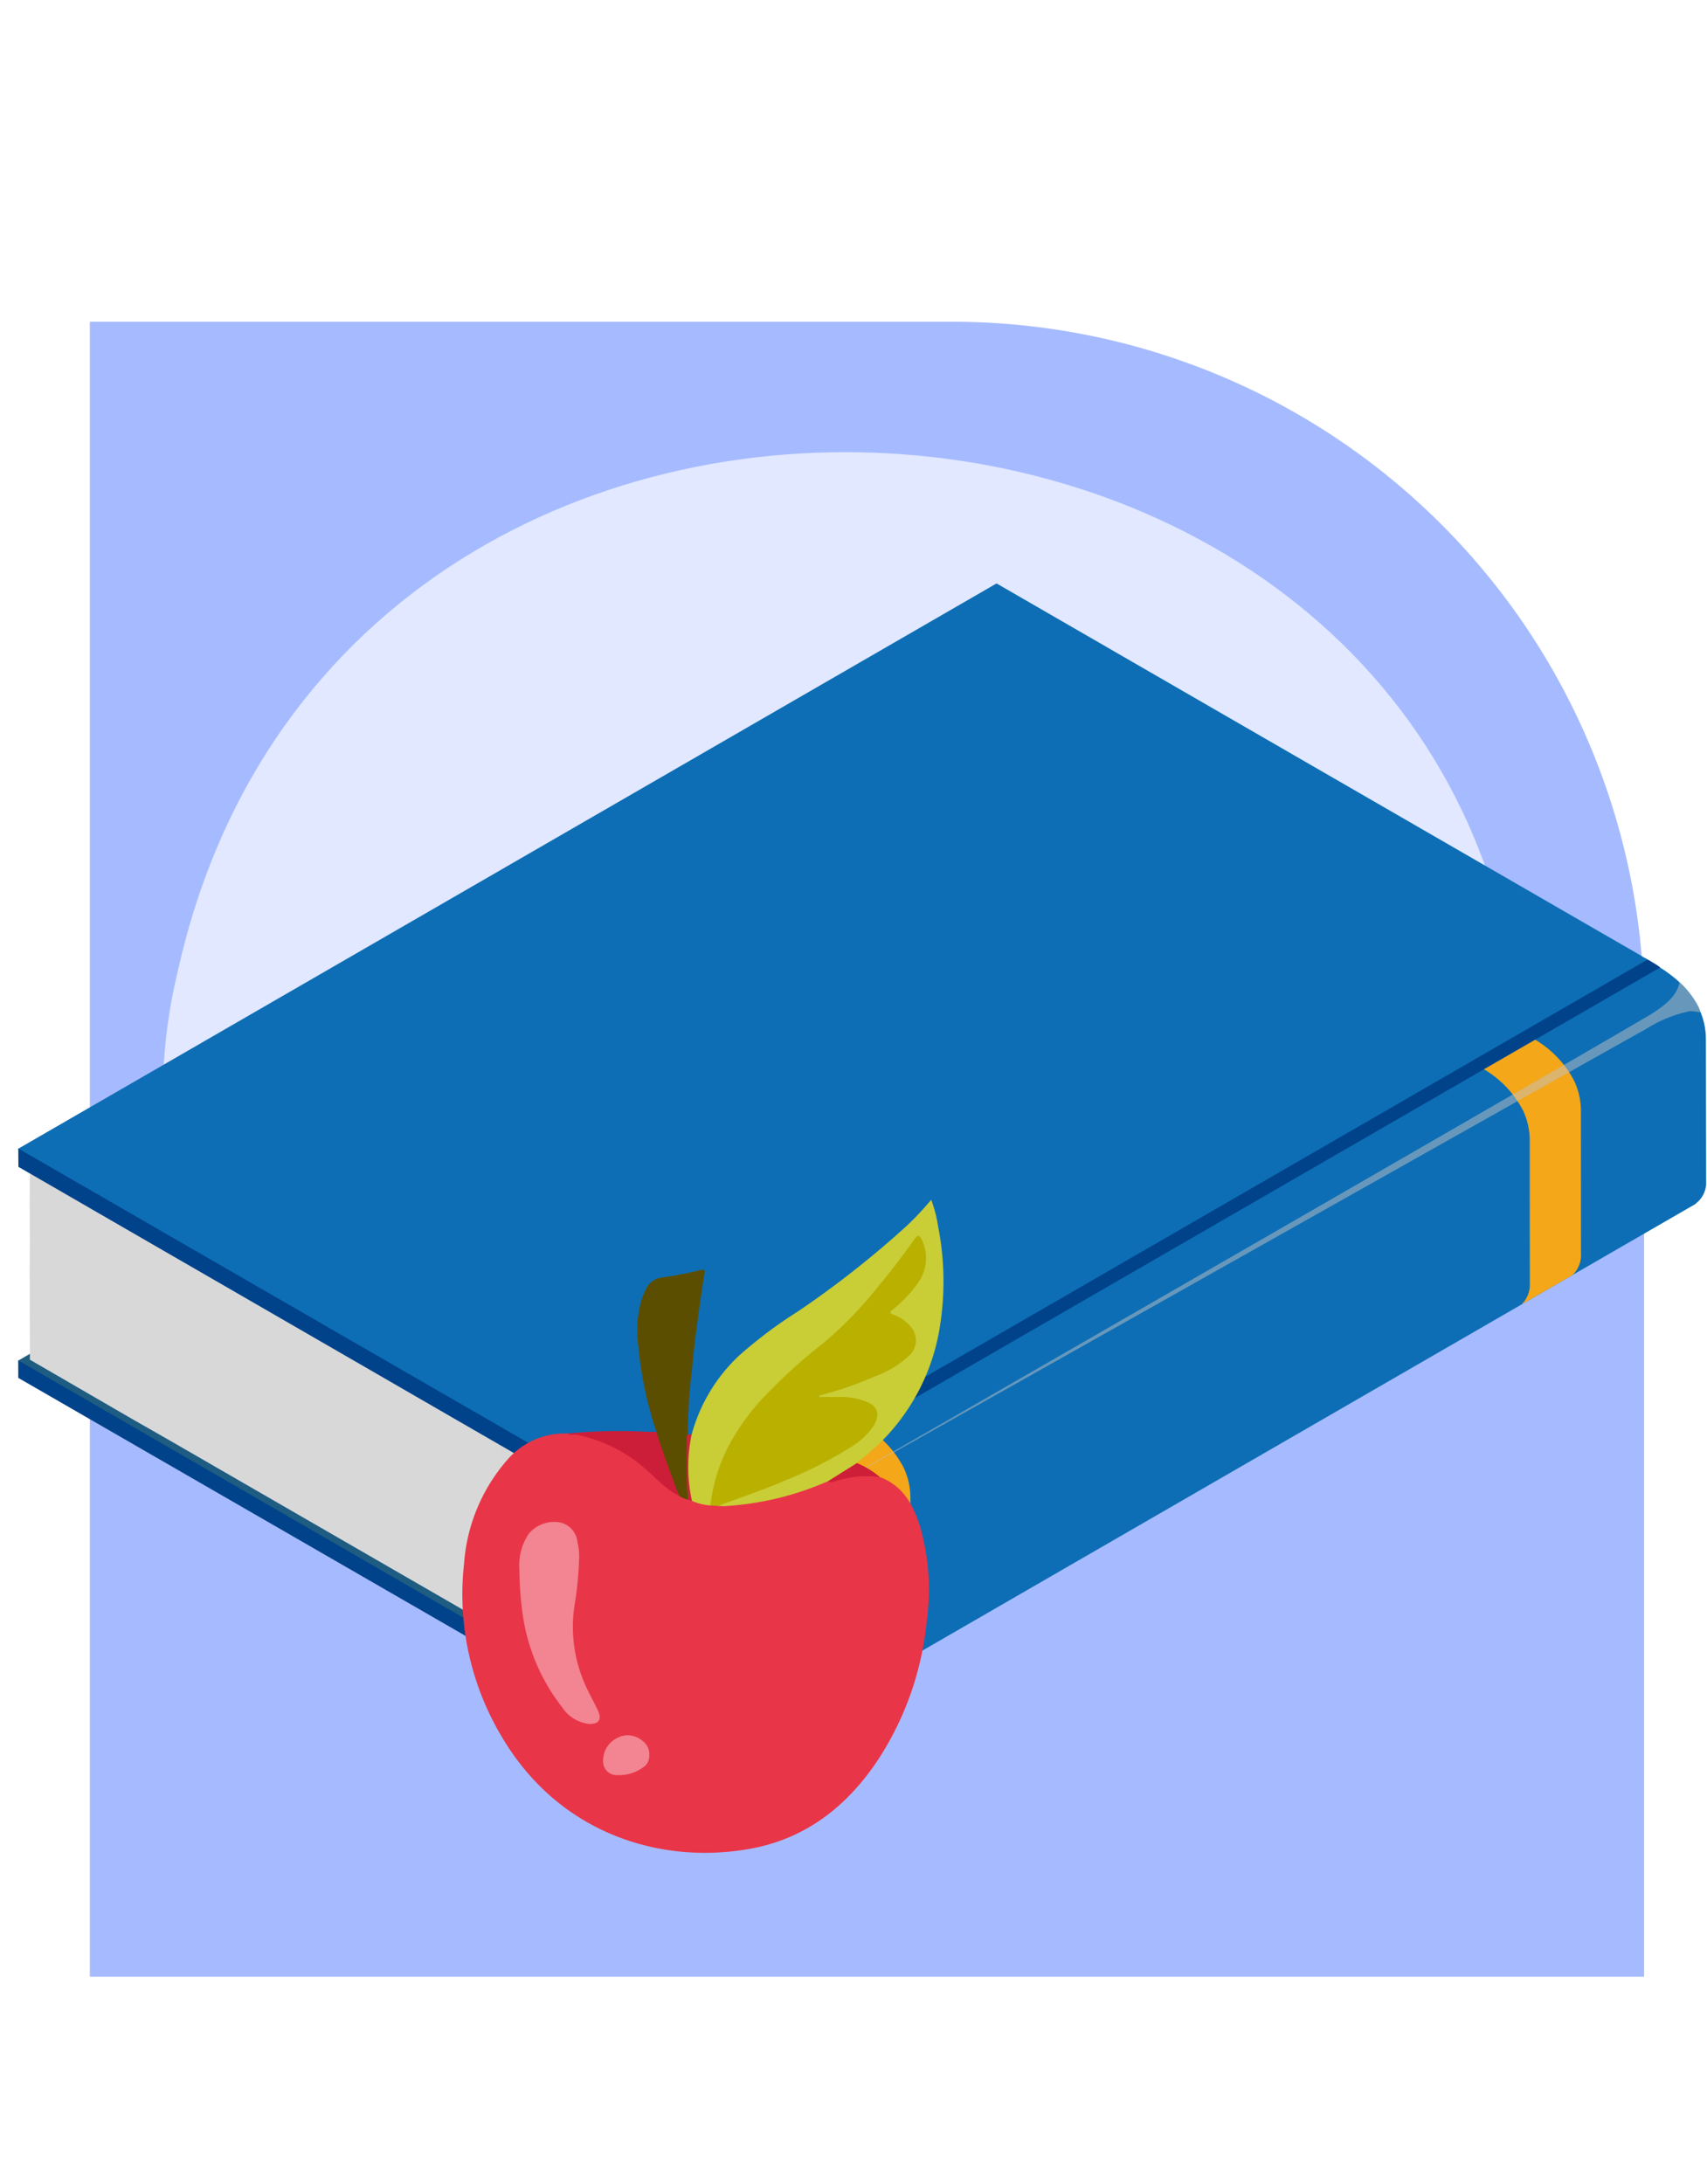 <svg xmlns="http://www.w3.org/2000/svg" xmlns:xlink="http://www.w3.org/1999/xlink" width="190" height="243" viewBox="0 0 190 243">
  <defs>
    <clipPath id="clip-path">
      <rect id="Rectángulo_35896" data-name="Rectángulo 35896" width="187.904" height="141.227" fill="none"/>
    </clipPath>
    <clipPath id="clip-path-2">
      <path id="Trazado_124436" data-name="Trazado 124436" d="M108.923,0,0,62.906l71.348,42.465,1.43.861,4.129,2.47.491,1.408.345,21.851L186.736,69.026V69a2.933,2.933,0,0,0,1.167-2.592l-.027-15.678a8,8,0,0,0-.569-2.986,5.823,5.823,0,0,0-.491-1.063,9.756,9.756,0,0,0-1.882-2.32,15.431,15.431,0,0,0-2.147-1.629,5.2,5.2,0,0,0-.737-.5c-.221-.124-.421-.272-.666-.4a1.917,1.917,0,0,0-.4-.219l-.491-.3-5.011-2.889Z" fill="none"/>
    </clipPath>
    <linearGradient id="linear-gradient" x1="0.089" y1="0.862" x2="0.1" y2="0.862" gradientUnits="objectBoundingBox">
      <stop offset="0" stop-color="#0e70ac"/>
      <stop offset="0.044" stop-color="#1079b3"/>
      <stop offset="0.156" stop-color="#1280b8"/>
      <stop offset="0.274" stop-color="#0d66b5"/>
      <stop offset="1" stop-color="#0d6eb5"/>
    </linearGradient>
    <clipPath id="clip-path-3">
      <rect id="Rectángulo_35887" data-name="Rectángulo 35887" width="187.903" height="141.227" fill="none"/>
    </clipPath>
    <clipPath id="clip-path-4">
      <path id="Trazado_124439" data-name="Trazado 124439" d="M1.678,41.605l-1.658.96L72.1,84.208l.739-.425-.007-20.716L6.4,30.656Z" transform="translate(-0.02 -30.656)" fill="none"/>
    </clipPath>
    <linearGradient id="linear-gradient-2" x1="0.094" y1="0.981" x2="0.121" y2="0.981" gradientUnits="objectBoundingBox">
      <stop offset="0" stop-color="#204e66"/>
      <stop offset="0.995" stop-color="#1e5d81"/>
      <stop offset="1" stop-color="#1e5d81"/>
    </linearGradient>
    <clipPath id="clip-path-6">
      <rect id="Rectángulo_35889" data-name="Rectángulo 35889" width="68" height="48.25" fill="none"/>
    </clipPath>
    <clipPath id="clip-path-7">
      <rect id="Rectángulo_35890" data-name="Rectángulo 35890" width="68.028" height="44.007" fill="none"/>
    </clipPath>
    <clipPath id="clip-path-8">
      <path id="Trazado_124445" data-name="Trazado 124445" d="M36.419,41.862a11.462,11.462,0,0,1,4.352,4.6,7.754,7.754,0,0,1,.737,3.423l.007,5.062.01,10.63a3.079,3.079,0,0,1-.934,2.456l5.7-3.285a3.1,3.1,0,0,0,.931-2.461l-.01-10.63L47.2,46.6a7.739,7.739,0,0,0-.737-3.426,11.377,11.377,0,0,0-4.352-4.6Z" transform="translate(-36.419 -38.575)" fill="none"/>
    </clipPath>
    <linearGradient id="linear-gradient-3" x1="-3.401" y1="1.559" x2="-3.3" y2="1.559" gradientUnits="objectBoundingBox">
      <stop offset="0" stop-color="#d8981e"/>
      <stop offset="0.162" stop-color="#dda11c"/>
      <stop offset="1" stop-color="#f4a718"/>
    </linearGradient>
    <clipPath id="clip-path-9">
      <path id="Trazado_124446" data-name="Trazado 124446" d="M67.112,24.165a11.443,11.443,0,0,1,4.352,4.6,7.763,7.763,0,0,1,.739,3.423l0,5.062.01,10.63a3.075,3.075,0,0,1-.936,2.461l5.7-3.29a3.1,3.1,0,0,0,.931-2.461l-.007-10.63L77.9,28.9a7.771,7.771,0,0,0-.739-3.423,11.424,11.424,0,0,0-4.352-4.6Z" transform="translate(-67.112 -20.878)" fill="none"/>
    </clipPath>
    <linearGradient id="linear-gradient-4" x1="-6.499" y1="2.951" x2="-6.398" y2="2.951" xlink:href="#linear-gradient-3"/>
    <clipPath id="clip-path-11">
      <rect id="Rectángulo_35894" data-name="Rectángulo 35894" width="100.825" height="58.506" fill="none"/>
    </clipPath>
  </defs>
  <g id="Grupo_88136" data-name="Grupo 88136" transform="translate(-810 -964)">
    <g id="Grupo_88024" data-name="Grupo 88024">
      <g id="Grupo_87686" data-name="Grupo 87686" transform="translate(-213)">
        <g id="Grupo_87397" data-name="Grupo 87397" transform="translate(0 45.434)">
          <path id="Rectángulo_34437" data-name="Rectángulo 34437" d="M0,0H96a77,77,0,0,1,77,77V184.116a0,0,0,0,1,0,0H0a0,0,0,0,1,0,0V0A0,0,0,0,1,0,0Z" transform="translate(1033 954.362)" fill="#a6bbff"/>
          <g id="Grupo_87372" data-name="Grupo 87372" transform="translate(1039.834 955.577)">
            <path id="Trazado_114646" data-name="Trazado 114646" d="M151.4,72.681c-1.152,17.828-14.827,34.849-33.347,35.905-21.272,1.63-40.8-10.036-61.986-10.159-10.8-.926-20.938,3.211-31.467,4.547C.823,103.846-2.8,75.9,1.635,57.886,20.34-27.038,152.7-15.484,151.4,72.681Z" transform="translate(1.291 13.295)" fill="#e1e8ff"/>
          </g>
        </g>
      </g>
      <g id="Grupo_88021" data-name="Grupo 88021" transform="translate(812 1028.908)">
        <g id="Grupo_87996" data-name="Grupo 87996" clip-path="url(#clip-path)">
          <g id="Grupo_87974" data-name="Grupo 87974">
            <g id="Grupo_87973" data-name="Grupo 87973" clip-path="url(#clip-path-2)">
              <rect id="Rectángulo_35886" data-name="Rectángulo 35886" width="228.709" height="208.234" transform="matrix(0.866, -0.5, 0.5, 0.866, -57.141, 32.992)" fill="url(#linear-gradient)"/>
            </g>
          </g>
          <g id="Grupo_87976" data-name="Grupo 87976" transform="translate(0 0.001)">
            <g id="Grupo_87975" data-name="Grupo 87975" clip-path="url(#clip-path-3)">
              <path id="Trazado_124437" data-name="Trazado 124437" d="M25.548,86.066,144.807,17.211c.253.131.457.27.681.394a7.244,7.244,0,0,1,.734.484L25.828,87.6Z" transform="translate(36.57 24.635)" fill="#00438b"/>
              <path id="Trazado_124438" data-name="Trazado 124438" d="M12.963,37.135,1.441,35.547l.012.017-.015.007-1.427-.01L.018,37.5,74.979,80.72c2.256,1.281,4.063.238,4.087-2.356l-.012-15.7c-.017-3.513-1.8-6.275-6.881-9.113L66.644,50.41Z" transform="translate(0.016 50.882)" fill="#00438b"/>
            </g>
          </g>
          <g id="Grupo_87978" data-name="Grupo 87978" transform="translate(0.049 74.538)">
            <g id="Grupo_87977" data-name="Grupo 87977" clip-path="url(#clip-path-4)">
              <rect id="Rectángulo_35888" data-name="Rectángulo 35888" width="89.839" height="82.787" transform="matrix(0.866, -0.5, 0.5, 0.866, -23.189, 13.389)" fill="url(#linear-gradient-2)"/>
            </g>
          </g>
          <g id="Grupo_87986" data-name="Grupo 87986" transform="translate(0 0.001)">
            <g id="Grupo_87985" data-name="Grupo 87985" clip-path="url(#clip-path-3)">
              <path id="Trazado_124440" data-name="Trazado 124440" d="M28.506,43.144l3.552,2.05,0,20.716-3.555-2.055Z" transform="translate(40.804 61.756)" fill="#d8d8d8"/>
              <path id="Trazado_124441" data-name="Trazado 124441" d="M68.537,86.964l-.01-.1.019-8.872-.012-4.146.007-1.041V66.275l.007-.027L2.381,28.031.72,27.088.65,27.054.54,26.99l.017.119L.543,29.852.56,34.574.533,38.693l.015.022.017,8.974-.01.029,11.491,6.66,4.08,2.329L67.915,86.589Z" transform="translate(0.763 38.634)" fill="#d8d8d8"/>
              <g id="Grupo_87981" data-name="Grupo 87981" transform="translate(1.31 77.348)" opacity="0.1" style="mix-blend-mode: multiply;isolation: isolate">
                <g id="Grupo_87980" data-name="Grupo 87980">
                  <g id="Grupo_87979" data-name="Grupo 87979" clip-path="url(#clip-path-6)">
                    <path id="Trazado_124442" data-name="Trazado 124442" d="M68.531,80.061l.007-8.894-68-39.355.017,8.974,10.847,6.3L15.5,49.43l.62.374Z" transform="translate(-0.538 -31.812)" fill="#dcdbe4"/>
                  </g>
                </g>
              </g>
              <g id="Grupo_87984" data-name="Grupo 87984" transform="translate(1.282 68.485)" opacity="0.1" style="mix-blend-mode: multiply;isolation: isolate">
                <g id="Grupo_87983" data-name="Grupo 87983">
                  <g id="Grupo_87982" data-name="Grupo 87982" clip-path="url(#clip-path-7)">
                    <path id="Trazado_124443" data-name="Trazado 124443" d="M.527,28.167l.017,4.722.034.01L.71,33,68.551,72.173l0-1.043-.017-3.71L.722,28.281l-.165-.1Z" transform="translate(-0.527 -28.167)" fill="#dcdbe4"/>
                  </g>
                </g>
              </g>
              <path id="Trazado_124444" data-name="Trazado 124444" d="M.014,25.855,66.64,64.284l.007,2.072L.029,27.895Z" transform="translate(0.02 37.009)" fill="#00438b"/>
            </g>
          </g>
          <g id="Grupo_87988" data-name="Grupo 87988" transform="translate(88.55 93.792)">
            <g id="Grupo_87987" data-name="Grupo 87987" clip-path="url(#clip-path-8)">
              <rect id="Rectángulo_35892" data-name="Rectángulo 35892" width="24.085" height="30.914" transform="matrix(0.866, -0.5, 0.5, 0.866, -12.756, 7.366)" fill="url(#linear-gradient-3)"/>
            </g>
          </g>
          <g id="Grupo_87990" data-name="Grupo 87990" transform="translate(163.178 50.763)">
            <g id="Grupo_87989" data-name="Grupo 87989" clip-path="url(#clip-path-9)">
              <rect id="Rectángulo_35893" data-name="Rectángulo 35893" width="24.088" height="30.918" transform="translate(-12.758 7.367) rotate(-30.001)" fill="url(#linear-gradient-4)"/>
            </g>
          </g>
          <g id="Grupo_87995" data-name="Grupo 87995" transform="translate(0 0.001)">
            <g id="Grupo_87994" data-name="Grupo 87994" clip-path="url(#clip-path-3)">
              <g id="Grupo_87993" data-name="Grupo 87993" transform="translate(86.483 44.367)" opacity="0.5" style="mix-blend-mode: overlay;isolation: isolate">
                <g id="Grupo_87992" data-name="Grupo 87992">
                  <g id="Grupo_87991" data-name="Grupo 87991" clip-path="url(#clip-path-11)">
                    <path id="Trazado_124447" data-name="Trazado 124447" d="M136.393,21.629a4.053,4.053,0,0,0-1.286-.151,14.786,14.786,0,0,0-4.858,2c-2.273,1.233-84.312,47.447-94.68,53.272,10.368-5.947,93.32-53.671,95.538-55.1,1.238-.839,2.641-1.828,2.913-3.406a9.709,9.709,0,0,1,1.882,2.32,5.826,5.826,0,0,1,.491,1.063" transform="translate(-35.569 -18.248)" fill="#c1c1c1"/>
                  </g>
                </g>
              </g>
              <path id="Trazado_124448" data-name="Trazado 124448" d="M66.808,43.742c2.677,1.009,3.808,3.258,4.556,5.772a25.631,25.631,0,0,1,.669,10.214,34.3,34.3,0,0,1-5.313,15.3c-3.414,5.2-7.992,8.88-14.209,10.042-10.027,1.872-21.562-1.619-27.939-12.7a30.843,30.843,0,0,1-4.043-19.009,19.692,19.692,0,0,1,4.826-11.549A8.422,8.422,0,0,1,32.073,38.9c4.029.124,7.107,2.208,9.906,4.843a13.707,13.707,0,0,0,2.538,1.918,4.29,4.29,0,0,0,.977.464c.16.053.321.107.484.151a12.251,12.251,0,0,0,2.067.477c.258.012.515.017.773.012a25.51,25.51,0,0,0,8.5-1.432q1.893-.554,3.74-1.25a1.8,1.8,0,0,0,.817-.08,18.636,18.636,0,0,1,2.991-.564,3.036,3.036,0,0,1,1.94.306" transform="translate(29.124 55.673)" fill="#e93548"/>
              <path id="Trazado_124449" data-name="Trazado 124449" d="M33.281,62.206a6.034,6.034,0,0,1-2.059-.511,1.029,1.029,0,0,1-.328-.671,16.3,16.3,0,0,1-.024-6.054,1.31,1.31,0,0,1,.323-.678,18.758,18.758,0,0,1,5.281-8.765,49.863,49.863,0,0,1,6.5-4.88A107.47,107.47,0,0,0,55.11,31.111,33.974,33.974,0,0,0,57.85,28.2a14.322,14.322,0,0,1,.768,2.959A31.6,31.6,0,0,1,58.9,41.748,23.161,23.161,0,0,1,50.1,57.035c-.18.141-.348.3-.52.452a7.972,7.972,0,0,1-3.2,2.011,33.319,33.319,0,0,1-11.508,2.782c-.253.007-.508-.015-.761-.024.024-.348.336-.353.554-.423A85.858,85.858,0,0,0,45.44,57.477a18.972,18.972,0,0,0,5.211-3.426,3.493,3.493,0,0,0,.858-1.335,1.3,1.3,0,0,0-.778-1.819,7.232,7.232,0,0,0-2.706-.579c-.744-.012-1.486.012-2.23-.012-.2-.007-.472.022-.508-.238-.029-.214.212-.292.384-.338a39.423,39.423,0,0,0,4.357-1.447,14.28,14.28,0,0,0,5.2-2.859,2.164,2.164,0,0,0-.195-3.4,6.247,6.247,0,0,0-1.228-.788c-.8-.394-.8-.5-.168-1.089A15.076,15.076,0,0,0,56.3,37.224a4.472,4.472,0,0,0,.511-4.116c-.267-.722-.447-.737-.887-.124-1.046,1.452-2.106,2.891-3.246,4.267a54.734,54.734,0,0,1-8.126,8.177,36.465,36.465,0,0,0-8.145,8.612,17.7,17.7,0,0,0-2.818,7.418,1,1,0,0,1-.309.749" transform="translate(43.798 40.37)" fill="#c9cd36"/>
              <path id="Trazado_124450" data-name="Trazado 124450" d="M33.981,56.987a3.717,3.717,0,0,1-.973-.421,15.418,15.418,0,0,1-1.51-3.5c-.391-.965-.674-1.972-1-2.961a.76.76,0,0,1-.027-.669,43.2,43.2,0,0,1-2.079-10.195,12.1,12.1,0,0,1,.418-4.476,8.352,8.352,0,0,1,.445-1.092,2.24,2.24,0,0,1,1.879-1.415,39.921,39.921,0,0,0,4.228-.819c.52-.119.52.027.452.452-.547,3.433-1.019,6.881-1.352,10.343a61.705,61.705,0,0,0-.484,7.491,6.471,6.471,0,0,1-.017,2.132,20.111,20.111,0,0,0,.131,4.065c.051.34.18.737-.112,1.06" transform="translate(40.59 44.95)" fill="#5c4e00"/>
              <path id="Trazado_124451" data-name="Trazado 124451" d="M35.033,38.87c.744,2.412,1.649,4.766,2.536,7.126-1.787-.9-3.02-2.495-4.576-3.684A16.45,16.45,0,0,0,26.178,39.2c-.336-.066-.7.1-1.009-.148a59.836,59.836,0,0,1,8.683-.195c.394.017.788.01,1.182.012" transform="translate(36.027 55.517)" fill="#cc1e38"/>
              <path id="Trazado_124452" data-name="Trazado 124452" d="M37.09,42.256l3.2-2.008A9.805,9.805,0,0,1,42.84,41.8a11.429,11.429,0,0,0-4.967.472c-.27.063-.528.2-.783-.019" transform="translate(53.091 57.611)" fill="#cd1f38"/>
              <path id="Trazado_124453" data-name="Trazado 124453" d="M30.756,46.208c-.177-2.174-.148-4.352-.131-6.531,0-.246-.08-.515.129-.727.141-.007.28-.012.421-.017a17.368,17.368,0,0,0,.029,7.406l-.447-.131" transform="translate(43.816 55.729)" fill="#c72737"/>
              <path id="Trazado_124454" data-name="Trazado 124454" d="M31.7,59.842a18.935,18.935,0,0,1,1.943-6.468,25.31,25.31,0,0,1,4.126-5.724,61.037,61.037,0,0,1,6.485-5.862,42.385,42.385,0,0,0,5.823-5.952c1.554-1.838,3.01-3.749,4.4-5.716.275-.394.464-.333.7.066a4.743,4.743,0,0,1-.345,4.863,15.064,15.064,0,0,1-2.91,3.051c-.3.243-.253.353.1.5a4.418,4.418,0,0,1,2.22,1.7,2.3,2.3,0,0,1-.306,2.752,11.019,11.019,0,0,1-4.053,2.475,36.5,36.5,0,0,1-5.821,2.008,2.916,2.916,0,0,0-.4.231c.956,0,1.726.015,2.492,0a7.741,7.741,0,0,1,2.589.423c1.6.508,1.95,1.483,1.048,2.906a8.309,8.309,0,0,1-2.56,2.307,45.071,45.071,0,0,1-7.367,3.715c-2.395,1.041-4.88,1.85-7.319,2.774l-.834-.049" transform="translate(45.378 42.734)" fill="#b9b000"/>
              <path id="Trazado_124455" data-name="Trazado 124455" d="M29.612,47.056a37.4,37.4,0,0,1-.486,5.031,15.851,15.851,0,0,0,1.24,9.137c.416.907.907,1.777,1.332,2.677.481,1.021.131,1.559-1.007,1.51a4.155,4.155,0,0,1-2.971-1.86,21.68,21.68,0,0,1-4.4-10.419,41.268,41.268,0,0,1-.362-5.043,6.236,6.236,0,0,1,1.087-3.878,3.715,3.715,0,0,1,3.509-1.2,2.506,2.506,0,0,1,1.887,2.249,6.166,6.166,0,0,1,.175,1.8" transform="translate(32.844 61.465)" fill="#f28591"/>
              <path id="Trazado_124456" data-name="Trazado 124456" d="M31.922,54.925a1.492,1.492,0,0,1-.678,1.345,4.574,4.574,0,0,1-2.872.863,1.516,1.516,0,0,1-1.583-1.648,2.783,2.783,0,0,1,1.539-2.47,2.485,2.485,0,0,1,2.8.272,1.853,1.853,0,0,1,.8,1.639" transform="translate(38.341 75.442)" fill="#f28591"/>
            </g>
          </g>
        </g>
      </g>
    </g>
    <rect id="Rectángulo_35985" data-name="Rectángulo 35985" width="190" height="243" transform="translate(810 964)" fill="none"/>
  </g>
</svg>
